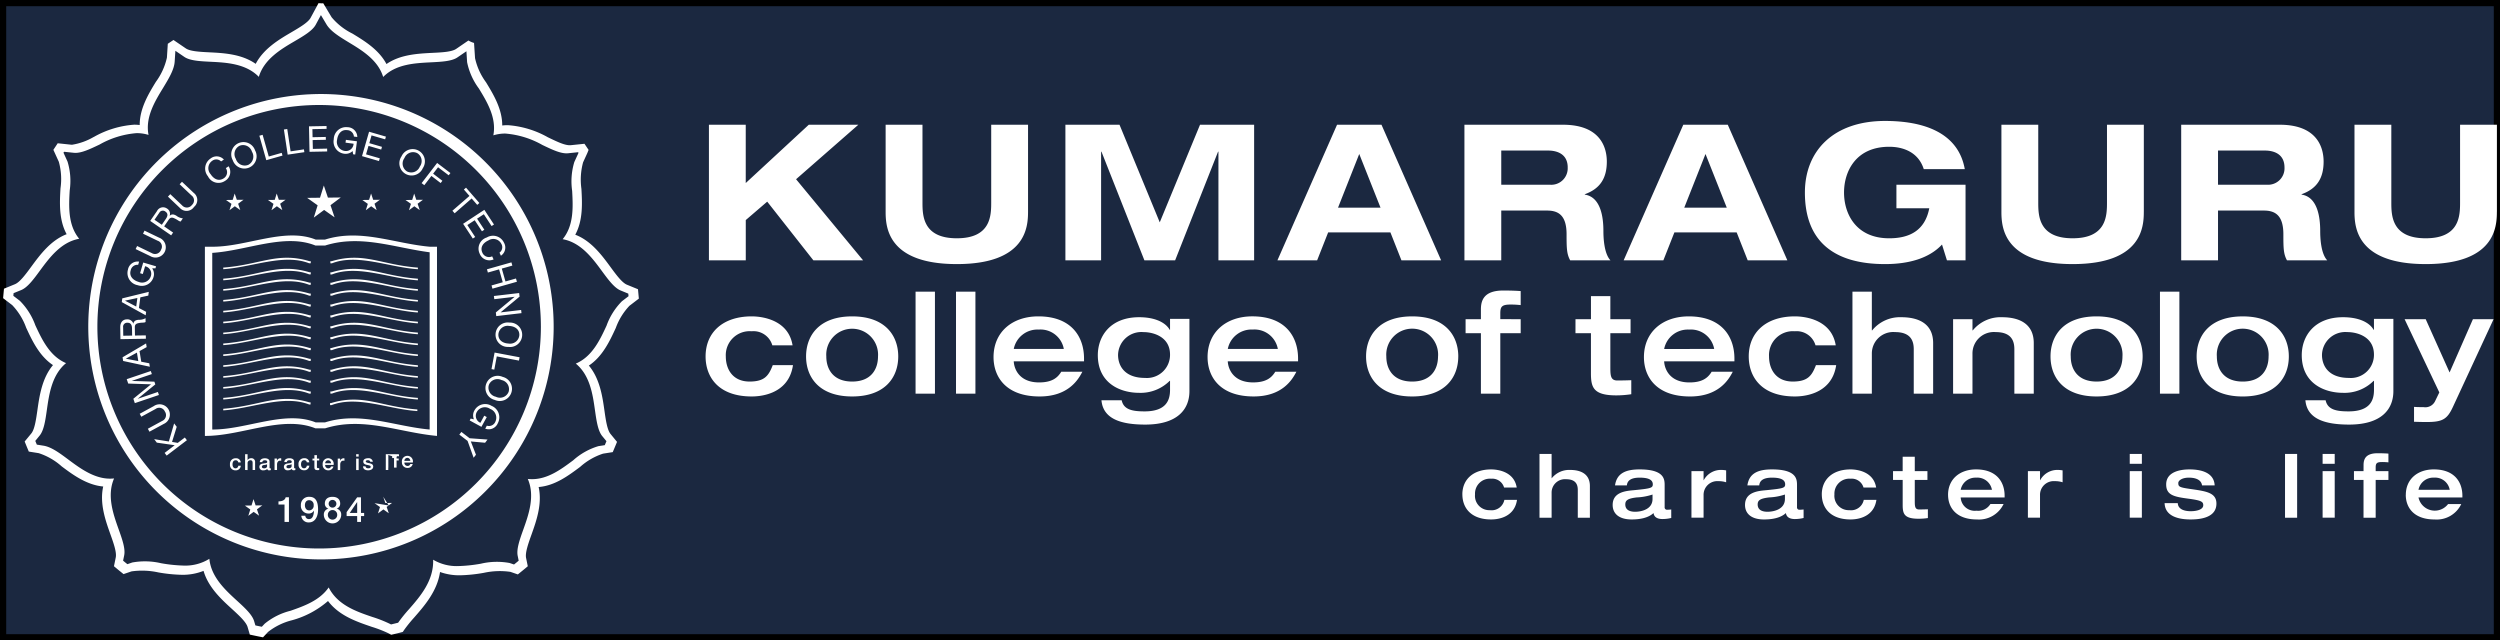 <svg id="b0d65e51-86c4-4d25-8920-e74cfc73aa58" data-name="Layer 1" xmlns="http://www.w3.org/2000/svg" xmlns:xlink="http://www.w3.org/1999/xlink" viewBox="0 0 402.88 103.2">
  <rect x="0" y="0" width="402.88" height="103.2" fill="#808080" stroke="none"/>
  <defs>
    <style>
      .a93d6cb8-9571-4c85-bd73-8ca094e9da30 {
        fill: none;
      }

      .ee1ba64f-5f51-4cbd-8657-ff86a842318c {
        fill: #1b2840;
        stroke: #000;
        stroke-miterlimit: 10;
      }

      .bd0a0dfe-4319-45dd-9727-bdaade0cfdd1 {
        clip-path: url(#e0838217-ad61-466e-bb2b-491a76fcc1f4);
      }

      .a9376d71-0c04-41eb-8fa0-301ec6a97ff3 {
        fill: #fff;
      }
    </style>
    <clipPath id="e0838217-ad61-466e-bb2b-491a76fcc1f4" transform="translate(0.504 0.5)">
      <rect class="a93d6cb8-9571-4c85-bd73-8ca094e9da30" width="401.876" height="102.2"/>
    </clipPath>
  </defs>
  <rect class="ee1ba64f-5f51-4cbd-8657-ff86a842318c" x="0.5" y="0.5" width="401.88" height="102.2"/>
  <g class="bd0a0dfe-4319-45dd-9727-bdaade0cfdd1">
    <path class="a9376d71-0c04-41eb-8fa0-301ec6a97ff3" d="M401.878,33.614V19.602h-5.937V32.145c0,2.142-.094,5.754-5.541,5.754s-5.538-3.612-5.538-5.754V19.602h-5.936V33.614c0,2.449.305,8.444,11.474,8.444s11.474-5.994,11.474-8.444M377.086,50.62c-4.616,0-6.657,3.035-6.657,6.114,0,4.463,3.51,6.072,6.683,6.072a6.614,6.614,0,0,0,4.892-1.926h.065v1.449c0,1.56-.519,3.466-4.093,3.466-1.905,0-3.378-.249-3.7-1.79h-3.261c.272,3.1,3.33,3.918,7.042,3.918,5.3,0,7.136-2.537,7.136-5.392V50.89h-3.129v1.769h-.044c-.724-1.272-2.514-2.039-4.938-2.039m4.982,6.026a3.726,3.726,0,0,1-3.683,3.768q-.174.002-.347-.012c-3.282,0-4.346-1.945-4.346-3.71a3.765,3.765,0,0,1,3.841-3.687q.118.002.235.012c1.606,0,4.3.747,4.3,3.629M370.399,30.863V30.8c2.479-.887,3.551-2.6,3.551-5.262,0-2.236-1.01-5.936-7.067-5.936H351V41.451h5.934V33.432h7.375c1.838,0,3.156.763,3.156,3.825,0,2.292.027,3.181.579,4.194h6.488c-1.042-1.1-1.132-3.675-1.132-4.744,0-2.144-.4-5.451-3-5.844m-2.753-4.376a2.65,2.65,0,0,1-2.845,2.782h-7.868V23.762h7.559c1.441,0,3.154.552,3.154,2.725M347.578,62.94h3.129V46.498h-3.129Zm-2.6-29.326V19.602h-5.937V32.145c0,2.142-.09,5.754-5.536,5.754s-5.541-3.612-5.541-5.754V19.602h-5.936V33.614c0,2.449.305,8.444,11.476,8.444s11.472-5.994,11.472-8.444M322.149,50.62a5.791,5.791,0,0,0-4.74,2.127h-.044V50.936h-3.124v12h3.123V56.485a3.451,3.451,0,0,1,3.422-3.48q.159-.001.318.012c2.579,0,3.01,1.475,3.01,2.767v7.155h3.127V54.787c0-3.238-2.516-4.166-5.1-4.166m-8.893-9.169h3V29.271h-11.14v3.794h5.294c-.7,3.612-3.213,4.836-6.455,4.836-5.388,0-7.281-3.98-7.281-7.373s1.893-7.375,7.281-7.375c2.142,0,4.681.793,5.568,3.606h6.611c-1.069-5.994-6.793-7.768-12.853-7.768-8.26,0-12.913,4.773-12.913,11.537,0,8.111,4.959,11.531,12.913,11.531,3.794,0,7.1-.914,9.182-3.15Zm-24.507,9.032c-4.643,0-7.431,2.581-7.431,6.457,0,3.307,2.062,6.45,7.431,6.45.837,0,5.932-.067,6.66-5.049h-3.26c-.655,1.7-1.314,2.646-3.738,2.646-2.692,0-3.823-1.966-3.823-4.047a3.851,3.851,0,0,1,4.161-4.058,3.162,3.162,0,0,1,3.328,2.267h3.261c-.657-4.053-4.777-4.666-6.588-4.666m-7.601-9.033h6.39l-9.6-21.849h-7.17l-9.609,21.849h6.4l1.776-4.5h10.034Zm-3.369-8.48h-6.856l3.425-8.656ZM254.89,30.863V30.8c2.479-.887,3.549-2.6,3.549-5.262,0-2.236-1.008-5.936-7.069-5.936H235.491V41.451h5.936V33.432H248.8c1.836,0,3.152.763,3.152,3.825,0,2.292.031,3.181.581,4.194h6.488c-1.039-1.1-1.134-3.675-1.134-4.744,0-2.144-.4-5.451-3-5.844m-2.755-4.376a2.65,2.65,0,0,1-2.843,2.784h-7.862V23.762h7.557c1.437,0,3.152.552,3.152,2.725M235.161,79.178c0,2.064,1.286,4.033,4.643,4.033.523,0,3.706-.042,4.16-3.156h-2.037a2.093,2.093,0,0,1-2.336,1.661,2.306,2.306,0,0,1-2.391-2.537,2.4,2.4,0,0,1,2.6-2.533,1.979,1.979,0,0,1,2.081,1.418h2.037c-.412-2.533-2.987-2.918-4.118-2.918-2.9,0-4.643,1.615-4.643,4.033m-.655-22.238c0-3.311-2.062-6.457-7.429-6.457s-7.432,3.146-7.432,6.457,2.062,6.45,7.429,6.45,7.429-3.144,7.429-6.45m-3.263,0c0,2.081-1.132,4.047-4.166,4.047s-4.166-1.966-4.166-4.047a4.179,4.179,0,1,1,8.337,0m-5.9-15.49h6.394l-9.609-21.849h-7.162l-9.608,21.849h6.4l1.776-4.5h10.031Zm-3.368-8.48h-6.854l3.422-8.656Zm-26.124,8.48h5.752V19.602h-8.719l-6.489,15.729-6.485-15.729h-8.72V41.451h5.753V23.944h.061l6.915,17.507h4.955l6.917-17.507h.061Zm-29.018,9.033c-4.256,0-7.224,2.56-7.224,6.565,0,3.2,2.016,6.342,7.429,6.342,4.574,0,6.2-2.646,6.885-3.984h-3.4c-.611,1-1.518,1.721-3.577,1.721-3.1,0-4.01-2.06-4.081-3.4h11.328v-.452c0-3.514-2.037-6.793-7.36-6.793m4.1,5.252h-8.065a3.887,3.887,0,0,1,4.012-3.123,3.817,3.817,0,0,1,4.053,3.123m-5.764-22.123V19.602h-5.936V32.145c0,2.142-.092,5.754-5.538,5.754s-5.538-3.612-5.538-5.754V19.602h-5.938V33.614c0,2.449.305,8.444,11.476,8.444s11.474-5.994,11.474-8.444m-26.583,7.837-10.8-13.068,10.035-8.78h-7.988l-10.157,9.393V19.602h-5.933V41.451h5.938V34.963l3.455-2.968,7.438,9.456Zm-25.381,15.49c0,3.307,2.058,6.45,7.429,6.45.837,0,5.934-.067,6.655-5.049h-3.259c-.657,1.7-1.313,2.646-3.738,2.646-2.7,0-3.828-1.966-3.828-4.047a3.854,3.854,0,0,1,4.169-4.058,3.155,3.155,0,0,1,3.326,2.267h3.263c-.655-4.053-4.779-4.666-6.588-4.666-4.645,0-7.429,2.581-7.429,6.457m-12.225-8.195,1.47-1.125-.14-1.51-1.778-.728c-.791-.322-1.74-1.613-2.656-2.859-1.4-1.905-3.1-4.212-5.674-5.2,1.27-2.336,1.119-5.1.993-7.387a10.663,10.663,0,0,1,.27-4.281l.686-1.5.2-.5-.665-.987-2.186.228c-.9.09-2.179-.542-3.556-1.2l-.153-.073a15.33,15.33,0,0,0-6.463-1.953,7.907,7.907,0,0,0-.893.052c.008-2.652-1.423-5.007-2.607-6.952a10.287,10.287,0,0,1-1.776-3.9L75.889,6.42a4,4,0,0,1-.908-.393L73.007,7.38c-.72.489-2.311.567-3.867.64-2.33.121-5.149.264-7.364,1.8-1.221-2.313-3.543-3.725-5.484-4.907a10.271,10.271,0,0,1-3.349-2.625L51.588.027c-.069,0-.134.008-.207.008a4.725,4.725,0,0,1-.552-.031L49.553,2.367c-.4.753-1.784,1.56-3.119,2.345-1.916,1.125-4.445,2.606-5.731,5.078-2.28-1.6-5.2-1.742-7.419-1.855-1.541-.075-3.137-.155-3.844-.636L27.453,5.942l-.916.611-.142,2.234a10.375,10.375,0,0,1-1.778,3.9c-1.186,1.947-2.617,4.3-2.608,6.961a7.437,7.437,0,0,0-.891-.054,15.334,15.334,0,0,0-6.473,1.96l-.113.054a9.986,9.986,0,0,1-3.413,1.215,1.138,1.138,0,0,1-.157-.006l-2.165-.23-.7,1.058.878,1.926a10.4,10.4,0,0,1,.27,4.277c-.13,2.284-.284,5.047.991,7.394-2.566.985-4.263,3.286-5.67,5.193C3.65,43.684,2.702,44.976,1.903,45.3l-1.767.724-.14,1.525L1.46,48.666A10.318,10.318,0,0,1,3.711,52.31c.958,2.062,2.115,4.558,4.323,6.026-1.782,2.127-2.192,5.03-2.508,7.249-.22,1.527-.445,3.11-.985,3.767l-1.071,1.3.211.519c.086.209.169.416.255.621l.2.481,1.6.255a10.333,10.333,0,0,1,3.7,2.129c1.711,1.282,4.01,3.006,6.693,3.244-.611,2.727.379,5.5,1.132,7.622.521,1.46,1.063,2.972.889,3.813l-.289,1.414.427.356c.236.2.477.4.717.586l.4.326,1.28-.437a12.226,12.226,0,0,1,4.311.161,24.747,24.747,0,0,0,3.832.389,9.076,9.076,0,0,0,3.47-.634c.761,2.656,2.907,4.616,4.535,6.1,1.142,1.046,2.324,2.125,2.564,2.951l.356,1.217.542.119c.356.075.715.153,1.073.222l.512.1.816-.872a10.294,10.294,0,0,1,3.855-1.88,14.8,14.8,0,0,0,5.806-3.1c1.772,2.355,4.589,3.319,6.919,4.114l.111.04a19.6,19.6,0,0,1,2.754,1.071l.4.213.341-.079c.4-.09.793-.184,1.184-.289l.339-.088.257-.374a22.859,22.859,0,0,1,1.537-1.9l.121-.138c1.571-1.8,3.648-4.175,4.087-7.245a9.208,9.208,0,0,0,3.2.531,24.978,24.978,0,0,0,3.876-.4,12,12,0,0,1,4.265-.155l1.2.414.4-.324c.259-.209.519-.418.776-.634l.427-.36-.276-1.339c-.169-.845.368-2.353.891-3.811.749-2.106,1.742-4.884,1.134-7.615,2.627-.218,4.769-1.815,6.687-3.246a10.309,10.309,0,0,1,3.7-2.135l1.554-.245.2-.473c.094-.222.184-.439.276-.659l.213-.519-1.044-1.274c-.54-.661-.766-2.238-.989-3.807-.312-2.194-.724-5.091-2.506-7.214,2.217-1.472,3.374-3.972,4.344-6.07a10.287,10.287,0,0,1,2.23-3.6m-.192-1.5-1.05.8a10.736,10.736,0,0,0-2.482,3.94c-1.056,2.282-2.317,4.995-4.955,6.112,2.294,1.876,2.736,5.007,3.085,7.482.247,1.719.475,3.338,1.173,4.194l.682.828c-.09.213-.178.429-.268.638l-1.029.161a10.641,10.641,0,0,0-4.062,2.28c-1.908,1.422-4.072,3.041-6.643,3.041a5.545,5.545,0,0,1-.674-.038c1.2,2.757.128,5.775-.717,8.14-.584,1.631-1.132,3.175-.91,4.252l.159.784c-.245.207-.5.41-.749.613l-.711-.243a11.305,11.305,0,0,0-4.645.115,24.061,24.061,0,0,1-3.681.383,7.418,7.418,0,0,1-4-1.029c.121,3.386-2.121,5.957-3.88,7.969a24.111,24.111,0,0,0-1.7,2.1l-.061.086c-.376.094-.761.188-1.144.278l-.088-.048a20.55,20.55,0,0,0-2.947-1.167c-2.543-.866-5.568-1.9-7.013-4.748-1.47,2.127-4.005,3.008-6.16,3.763a10.575,10.575,0,0,0-4.156,2.085l-.456.487c-.349-.067-.694-.138-1.04-.218l-.2-.673c-.305-1.058-1.512-2.163-2.79-3.33-1.828-1.673-4.145-3.79-4.426-6.727a7.347,7.347,0,0,1-4.1,1.092,24.3,24.3,0,0,1-3.677-.381,11.374,11.374,0,0,0-4.65-.119l-.784.272c-.232-.186-.464-.374-.692-.569l.176-.851c.222-1.083-.328-2.625-.914-4.258-.841-2.374-1.914-5.384-.713-8.14-2.8.312-5.246-1.454-7.318-3-1.431-1.067-2.778-2.075-4.056-2.276L5.43,71.152c-.084-.2-.165-.4-.247-.6l.7-.858c.7-.853.929-2.472,1.173-4.194.351-2.472.8-5.6,3.087-7.482-2.635-1.111-3.894-3.828-4.957-6.107a10.7,10.7,0,0,0-2.5-3.943l-1.039-.793c.013-.144.025-.289.04-.433l1.23-.5c1.019-.416,1.993-1.732,3.018-3.133,1.531-2.073,3.395-4.606,6.325-5.129-1.836-2.223-1.675-5.229-1.531-7.783a10.7,10.7,0,0,0-.349-4.654l-.653-1.435c.031-.05.063-.1.1-.149l1.575.165c1.125.117,2.566-.584,4.129-1.326a14.378,14.378,0,0,1,5.986-1.843,6.419,6.419,0,0,1,1.916.287c-.548-2.813,1-5.371,2.326-7.54.927-1.531,1.805-2.972,1.887-4.271l.113-1.746h0l1.445.987c.912.617,2.539.7,4.267.784,2.491.125,5.656.284,7.735,2.432.855-2.865,3.593-4.472,5.75-5.735,1.491-.876,2.9-1.7,3.422-2.673l.835-1.55.9,1.508c.669,1.117,2.11,1.989,3.633,2.916,2.146,1.3,4.673,2.836,5.5,5.553,2.033-2.081,5.1-2.232,7.695-2.363,1.728-.088,3.357-.169,4.267-.791L74.66,7.76l.111,1.759a10.641,10.641,0,0,0,1.903,4.252c1.32,2.171,2.87,4.721,2.324,7.54a6.465,6.465,0,0,1,1.918-.289,14.455,14.455,0,0,1,5.986,1.841c1.562.745,2.985,1.443,4.131,1.337l1.623-.172c.023.036.05.069.071.1l-.678,1.481a10.744,10.744,0,0,0-.349,4.656c.138,2.55.3,5.557-1.531,7.781,2.932.527,4.8,3.056,6.325,5.135,1.025,1.393,2,2.713,3.014,3.129l1.238.508c.015.14.027.28.04.418M77.734,78.671a37.499,37.499,0,1,0-26.512,10.98,37.369,37.369,0,0,0,26.512-10.98m8.927-26.513a35.735,35.735,0,1,1,0-.003M75.371,70.641l2.3.209.393-.517-2.886-.209L73.85,69.105l-.333.433,1.33,1.017.975,2.713.376-.489Zm2.322-2.06a1.589,1.589,0,0,0,2.037-.9,1.989,1.989,0,0,0-1.021-2.778,1.967,1.967,0,0,0-2.705.65q-.022.037-.043.074a1.608,1.608,0,0,0-.094,1.447l-.517-.119-.165.3,1.893,1.031.862-1.577-.406-.22-.623,1.15a1.236,1.236,0,0,1-.546-1.795,1.474,1.474,0,0,1,2.022-.508q.044.026.086.056a1.507,1.507,0,0,1,.853,2.066,1.11,1.11,0,0,1-1.374.638Zm1.533-4.631a1.966,1.966,0,0,0,2.601-.983q.038-.084.068-.172a1.966,1.966,0,0,0-1.207-2.505q-.089-.031-.18-.053a1.968,1.968,0,0,0-2.603.984q-.038.084-.068.171a1.968,1.968,0,0,0,1.212,2.506q.087.03.177.052m.176-.515a1.494,1.494,0,0,1-1.162-1.765q.014-.066.033-.13a1.492,1.492,0,0,1,1.934-.843q.062.024.122.054a1.492,1.492,0,0,1,1.166,1.759q-.014.068-.034.134a1.491,1.491,0,0,1-1.931.848q-.065-.025-.127-.057m.149-6.5,3.577.676.1-.535-4.028-.761-.5,2.667.452.086Zm4.093-3.4a1.966,1.966,0,0,0-1.876-2.052q-.093-.004-.186 0a1.968,1.968,0,0,0-2.212,1.689q-.012.091-.016.183a1.968,1.968,0,0,0,1.88,2.053q.092.004.184-.001a1.964,1.964,0,0,0,2.209-1.684q.013-.094.016-.188m-.456-.019a1.49,1.49,0,0,1-1.607,1.363Q81.512,54.873,81.444,54.861c-.828-.033-1.671-.485-1.631-1.483a1.492,1.492,0,0,1,1.607-1.367q.07.006.139.018c.826.033,1.669.487,1.629,1.487m-3.719-3.073,4.068-.479-.059-.512-3.3.389v-.01l3.05-2.533-.069-.575-4.07.477.063.515,3.263-.385v.013l-3.014,2.508Zm-.615-4.422,3.945-1.117-.153-.525-1.694.481-.59-2.077,1.7-.481-.149-.523-3.941,1.119.146.523,1.807-.512.59,2.077-1.807.512Zm1.862-7.4a1.946,1.946,0,0,0-2.775-.85,1.881,1.881,0,0,0-1.14,2.617,1.67,1.67,0,0,0,2.161.952q.039-.015.077-.032l-.232-.5a1.159,1.159,0,0,1-1.551-.531L77.236,40.233c-.412-.891.121-1.6.97-1.989a1.447,1.447,0,0,1,2.089.563,1.082,1.082,0,0,1-.305,1.41l.228.494a1.569,1.569,0,0,0,.5-2.092m-2-2.688.385-.251-1.554-2.366-3.422,2.253,1.562,2.378.385-.253L74.809,35.77l1.186-.78,1.167,1.782.387-.253-1.171-1.78,1.088-.715Zm-2.315-3.416.345-.3-2.15-2.472-.347.3.9,1.033-2.75,2.386.362.412,2.742-2.389Zm-4.6-4.765.28-.364-2.142-1.628-2.5,3.254.433.33,1.144-1.489,1.491,1.146.28-.366-1.493-1.146.793-1.033ZM67.63,26.608a1.971,1.971,0,0,0-.523-2.738q-.074-.051-.153-.094a1.968,1.968,0,0,0-2.676.765q-.044.08-.081.164a1.963,1.963,0,0,0,.512,2.728q.078.054.162.1a1.968,1.968,0,0,0,2.677-.76q.045-.08.082-.164m-.477-.266a1.49,1.49,0,0,1-1.93.846q-.065-.026-.128-.057a1.49,1.49,0,0,1-.498-2.047q.036-.06.078-.116a1.49,1.49,0,0,1,1.93-.846q.065.026.128.057a1.49,1.49,0,0,1,.498,2.047q-.036.06-.078.116m-5.591-4.388.128-.439-2.717-.789-1.14,3.934,2.736.791.128-.439-2.211-.64.4-1.362,2.043.592.126-.439-2.041-.594.36-1.251Zm-5.028-.448.54.071a1.592,1.592,0,0,0-1.569-1.579,1.987,1.987,0,0,0-2.223,1.956,1.965,1.965,0,0,0,1.56,2.3q.049.009.099.016a1.6,1.6,0,0,0,1.38-.433l.079.525.341.044.278-2.138-1.78-.234-.061.454,1.3.172a1.233,1.233,0,0,1-1.477,1.155,1.473,1.473,0,0,1-1.2-1.703q.008-.049.02-.097c.115-.872.634-1.671,1.619-1.544a1.112,1.112,0,0,1,1.09,1.052m-2.119,9.8-2.071.023h0l-.661-1.96V29.4l-.613,1.964h0l-2.071.023,1.688,1.2-.617,1.972v.006l1.663-1.234,1.684,1.192.006.008-.663-1.964h0Zm-2.7.83Zm0,0h0Zm.017-.01h0Zm.019.021-.031-.01h0Zm-2.372-8.2,2.847-.056-.008-.46-2.3.048-.037-1.426,2.129-.044-.008-.458-2.131.044-.025-1.3,2.286-.046-.01-.458-2.828.054Zm-3.52.458,2.69-.4-.071-.454-2.146.322-.54-3.6-.54.079Zm-3.445.891,2.61-.74-.123-.441-2.087.592-.993-3.5-.525.149Zm-1.809-1.585a1.974,1.974,0,1,0-3.67,1.445q.037.083.082.162a1.969,1.969,0,0,0,2.503,1.219q.086-.03.17-.067a1.968,1.968,0,0,0,.992-2.6q-.038-.085-.084-.167m-1.1,2.349a1.493,1.493,0,0,1-1.941-.831q-.025-.062-.044-.127a1.492,1.492,0,0,1,.478-2.055q.059-.037.122-.068a1.493,1.493,0,0,1,1.942.829q.025.063.045.129a1.494,1.494,0,0,1-.482,2.057q-.057.036-.118.066m-3.156.224-.454.3a1.165,1.165,0,0,1-.302,1.62l-.031.02c-.82.542-1.6.119-2.11-.659a1.445,1.445,0,0,1,.238-2.15,1.08,1.08,0,0,1,1.441.092l.454-.3a1.566,1.566,0,0,0-2.142-.176,1.943,1.943,0,0,0-.425,2.87,1.884,1.884,0,0,0,2.759.734,1.668,1.668,0,0,0,.613-2.278q-.02-.035-.042-.069m-.42,5.432.878.623-.322,1.027h0l.866-.644.876.621h0l-.345-1.023h0l.866-.642-1.077.01-.347-1.019v.006l-.318,1.023h0Zm1.416.4Zm-.008,0Zm.01,0Zm5.35-.4.881.623-.322,1.027h0l.866-.644.876.621h0l-.345-1.023h0l.866-.642-1.079.01-.343-1.019v.006l-.318,1.023-1.077.01Zm1.416.4Zm-.008,0Zm13.794-.4.881.623-.32,1.027h0l.864-.644.874.621h.006l-.345-1.023h0l.864-.642-1.077.01-.343-1.019v.006l-.32,1.023h0Zm1.418.4Zm-.01,0Zm6.944-1.441v.006l-.32,1.023h0l-1.077.013.878.623L65.4,33.381h0l.866-.644.874.621h0l-.345-1.023h0l.864-.642-1.077.01Zm.015,1.439Zm-.006,0ZM33.701,39.262H32.515V69.75c5.942.023,12.47-3.37,17.806-1.226h1.583c6.124-1.926,11.847.659,18.015,1.226V39.259H68.741c-5.779-.529-11.14-2.949-16.879-1.146H50.381c-5-2.008-11.113,1.171-16.676,1.148Zm0,.989c5.612-.362,11.635-3.19,16.62-1.188h1.583c5.731-1.8,11.11.347,16.833,1.094V68.719c-5.779-.529-11.14-2.949-16.879-1.146H50.377c-5-2.008-11.113,1.169-16.676,1.146V40.248ZM49.363,41.59c-5.147-1.546-7.95.584-13.89,1.033v.259c4.677-.3,9.69-2.56,13.842-.954h.259v-.339Zm-13.89,2.826v.255c4.677-.3,9.69-2.558,13.842-.952h.259v-.343h-.211c-5.147-1.541-7.95.588-13.89,1.035m0,1.677v.257c4.677-.295,9.69-2.556,13.842-.952h.259v-.341h-.211c-5.147-1.544-7.95.586-13.89,1.035m0,1.753v.259c4.677-.3,9.69-2.558,13.842-.954h.259v-.341h-.211c-5.147-1.546-7.95.584-13.89,1.033m0,1.753v.259c4.677-.3,9.69-2.558,13.842-.954h.259v-.339h-.211c-5.147-1.544-7.95.586-13.89,1.033m0,1.753v.259c4.677-.295,9.69-2.558,13.842-.952h.259v-.341h-.211c-5.147-1.544-7.95.586-13.89,1.033m0,1.753v.261c4.677-.3,9.69-2.56,13.842-.952h.259v-.332h-.211c-5.147-1.544-7.95.586-13.89,1.033m0,1.755v.259c4.677-.3,9.69-2.56,13.842-.952h.259v-.343h-.211c-5.147-1.544-7.95.586-13.89,1.035m0,1.753v.26c4.677-.3,9.69-2.558,13.842-.952h.259v-.348h-.211c-5.147-1.541-7.95.588-13.89,1.035m0,1.755v.257c4.677-.3,9.69-2.558,13.842-.952h.259v-.343h-.211c-5.147-1.541-7.95.588-13.89,1.037m0,1.753v.258c4.677-.3,9.69-2.556,13.842-.952h.259v-.338h-.211c-5.147-1.541-7.95.588-13.89,1.035m0,1.753v.259c4.677-.3,9.69-2.558,13.842-.954h.259v-.341h-.211c-5.147-1.541-7.95.588-13.89,1.035m0,1.753v.259c4.677-.3,9.69-2.558,13.842-.952h.259v-.341h-.211c-5.147-1.544-7.95.586-13.89,1.033m0,1.755v.259c4.677-.3,9.69-2.56,13.842-.954h.228v-.339h-.18c-5.147-1.546-7.95.584-13.89,1.033m17.389-.922h-.18v.341h.23c4.15-1.606,9.165.655,13.842.952v-.259c-5.94-.448-8.745-2.579-13.892-1.033m13.976-.573v-.259c-5.942-.448-8.745-2.577-13.892-1.033h-.211v.341h.259c4.15-1.606,9.167.655,13.844.952m0-1.753v-.257c-5.942-.448-8.745-2.577-13.892-1.035h-.211v.335h.259c4.15-1.6,9.167.657,13.844.954m0-1.755v-.257c-5.942-.448-8.745-2.577-13.892-1.035h-.211v.341h.259c4.15-1.6,9.167.655,13.844.952m0-1.753v-.257c-5.942-.45-8.745-2.579-13.892-1.037h-.211v.347h.259c4.15-1.606,9.167.655,13.844.952m0-1.753v-.259c-5.942-.45-8.745-2.577-13.892-1.035h-.211v.343h.259c4.15-1.606,9.167.655,13.844.952m0-1.753v-.261c-5.942-.448-8.745-2.577-13.892-1.033h-.211v.343h.259c4.15-1.608,9.167.655,13.844.952m0-1.753v-.265c-5.942-.448-8.745-2.577-13.892-1.033h-.211v.343h.259c4.15-1.608,9.167.655,13.844.952m0-1.755v-.259c-5.942-.448-8.745-2.577-13.892-1.033h-.211v.341h.259c4.15-1.606,9.167.655,13.844.952m0-1.753v-.259c-5.942-.448-8.745-2.577-13.892-1.033h-.211v.339h.259c4.15-1.6,9.167.657,13.844.954m0-1.755v-.257c-5.942-.45-8.745-2.579-13.892-1.035h-.211v.341h.259c4.15-1.6,9.167.657,13.844.952m0-1.753v-.257c-5.942-.45-8.745-2.579-13.892-1.035h-.211v.341h.259c4.15-1.6,9.167.657,13.844.952m0-1.675v-.259c-5.942-.448-8.745-2.577-13.892-1.035h-.211v.343h.259c4.15-1.606,9.167.655,13.844.952m0-1.792v-.259c-5.942-.45-8.745-2.579-13.892-1.033h-.211v.339h.259c4.15-1.606,9.167.655,13.844.954M30.765,32.844a1.44,1.44,0,0,0-.042-2.255l-1.9-1.795-.377.4,1.9,1.792a.986.986,0,0,1,.082,1.544,1.018,1.018,0,0,1-1.592.059l-1.9-1.8-.374.4,1.9,1.8a1.453,1.453,0,0,0,2.3-.14m-3.921,1.422a.979.979,0,0,0-.452-1.175,1.089,1.089,0,0,0-1.592.416l-1.094,1.59,3.376,2.324.312-.448-1.443-1,.755-1.1c.3-.433.634-.322,1-.14.376.163.692.483.916.45l.347-.5a2.085,2.085,0,0,1-1.069-.441c-.353-.195-.7-.314-1.046.027Zm-.627.515-.642.935-1.18-.807.77-1.117a.646.646,0,0,1,.989-.2c.494.339.353.772.063,1.192m-1.073,3.014-2.357-1.136-.238.492,2.357,1.136a.986.986,0,0,1,.546,1.447,1.024,1.024,0,0,1-1.5.54L21.59,39.144l-.236.494,2.359,1.134a1.654,1.654,0,1,0,1.428-2.969m-3.229,3.859a1.591,1.591,0,0,0-1.8,1.3,1.988,1.988,0,0,0,1.583,2.5,1.964,1.964,0,0,0,2.505-1.2q.015-.043.028-.086a1.6,1.6,0,0,0-.211-1.431h.529l.1-.326-2.069-.613-.506,1.721.439.132.37-1.253a1.23,1.23,0,0,1,.91,1.636,1.473,1.473,0,0,1-1.868.921q-.048-.016-.096-.036c-.843-.249-1.552-.889-1.272-1.841a1.111,1.111,0,0,1,1.209-.91Zm1.56,4.871-4.273,1.05-.079.6,3.853,2.125.073-.556-1.163-.617.228-1.717,1.282-.282Zm-1.841.989L21.449,48.9l-1.8-.941v-.01ZM18.872,52.23l.033,1.928,4.1-.069-.01-.544-1.749.027-.023-1.33c-.008-.527.33-.632.73-.694.4-.086.843-.008,1.006-.165l-.008-.611a2.071,2.071,0,0,1-1.127.261c-.4.044-.749.151-.832.627h-.01a.988.988,0,0,0-1.052-.694c-.653.01-1.067.5-1.054,1.263m.462.021a.644.644,0,0,1,.688-.738c.6-.01.736.422.745.933l.017,1.136-1.429.023Zm3.7,2.594-3.792,2.234.094.594,4.3.927-.088-.556-1.295-.253-.276-1.711,1.148-.64Zm-1.257,2.847-2-.383v-.01l1.78-.977Zm2.016,1.6-3.88,1.311.24.709,3.677.121L20.985,63.76l.238.707,3.882-1.314-.165-.487L21.713,63.76l-.006-.013,2.819-2.3-.148-.441-3.639-.119v-.01l3.229-1.092Zm.512,5.637-2.3,1.253.259.477,2.3-1.251a.986.986,0,0,1,1.493.4,1.021,1.021,0,0,1-.439,1.533l-2.3,1.253.259.477,2.3-1.251a1.653,1.653,0,1,0-1.575-2.893m2.4,5.72-2.365-.375.427.563,2.882.414-1.625,1.238.33.435,3.261-2.481-.331-.435-1.144.866-.92-.157.753-2.432-.416-.548Zm9.849,3.7a.867.867,0,0,0,.9.95.792.792,0,0,0,.845-.736L38.3,74.553h-.406a.439.439,0,0,1-.439.42c-.351,0-.487-.322-.487-.627,0-.563.295-.673.506-.673a.392.392,0,0,1,.42.347H38.3a.745.745,0,0,0-.812-.671L37.47,73.351a.891.891,0,0,0-.91,1m2.836.9V74.157a.452.452,0,0,1,.416-.486L39.844,73.67c.238,0,.354.125.362.414v1.161h.4V73.971a.583.583,0,0,0-.65-.627.645.645,0,0,0-.552.295h-.01v-.947h-.4v2.55Zm-.443,5.725.878.625-.322,1.027h0l.866-.642.876.619h0l-.345-1.023h0l.864-.642-1.077.013-.347-1.023v.006l-.318,1.023h0Zm1.416.4Zm-.008,0Zm1.569-6.078a.959.959,0,0,0,.638-.224.275.275,0,0,0,.314.224,1.161,1.161,0,0,0,.257-.044V74.97a.651.651,0,0,1-.1.006c-.073,0-.1-.038-.1-.138v-.947c0-.389-.376-.535-.736-.538-.41,0-.812.142-.841.617h.406c.019-.2.18-.295.41-.295.163,0,.381.038.381.249,0,.241-.261.207-.554.261-.341.04-.709.113-.709.575a.56.56,0,0,0,.577.542q.028-.001.055-.004m-.226-.554c0-.215.157-.278.333-.31a1.334,1.334,0,0,0,.5-.111v.3c0,.259-.276.349-.456.349-.142,0-.374-.05-.374-.232m2.418-1.341H43.74v1.847h.401v-.881c0-.406.222-.63.5-.63.059,0,.117.013.176.017v-.391a.833.833,0,0,0-.155-.013.6.6,0,0,0-.538.408h-.006Zm.249,6.9v.51h.975v2.8h.711v-3.97h-.529c-.094.479-.613.663-1.157.659m1.512-5.009a.954.954,0,0,0,.64-.224c.031.165.151.224.314.224a1.1,1.1,0,0,0,.255-.044v-.284a.611.611,0,0,1-.1.006c-.075,0-.1-.038-.1-.138v-.947c0-.389-.379-.535-.74-.535-.4,0-.809.14-.837.615h.408c.017-.2.178-.295.406-.295.165,0,.381.038.381.249,0,.241-.261.207-.552.261-.341.04-.709.113-.709.575a.559.559,0,0,0,.575.542q.028-.001.055-.004m.151-.322c-.142,0-.374-.05-.374-.232,0-.215.157-.278.333-.31a1.364,1.364,0,0,0,.5-.111v.3c0,.259-.28.349-.458.349m1.573-.627a.865.865,0,0,0,.893.95.794.794,0,0,0,.847-.738L49.345,74.544h-.408a.437.437,0,0,1-.439.42c-.353,0-.489-.322-.489-.627,0-.563.3-.673.508-.673a.391.391,0,0,1,.42.347h.408a.748.748,0,0,0-.818-.67l-.014.002a.891.891,0,0,0-.908,1M50.09,81.78l.01.013c-.04.523-.119,1.362-.82,1.362a.555.555,0,0,1-.579-.53L48.701,82.611h-.648a1.151,1.151,0,0,0,1.2,1.081c1.123,0,1.5-1.1,1.5-2.054,0-1.155-.28-2.073-1.4-2.073a1.279,1.279,0,0,0-1.368,1.353,1.225,1.225,0,0,0,1.253,1.341.956.956,0,0,0,.858-.479m-.052-.868a.745.745,0,0,1-.647.832q-.036.005-.073.005c-.471,0-.692-.4-.692-.837s.222-.807.692-.807a.729.729,0,0,1,.72.807m.525-6.225v-.985h.368v-.3h-.368V72.85h-.408v.554h-.307v.3h.307v1.088c.008.305.088.471.51.471a2.314,2.314,0,0,0,.266-.023v-.312a.8.8,0,0,1-.171.013c-.182,0-.2-.084-.2-.251m.929-.366a.875.875,0,0,0,.9.97.808.808,0,0,0,.835-.627h-.383a.43.43,0,0,1-.452.305.489.489,0,0,1-.494-.544h1.353a.892.892,0,1,0-1.763-.159q0.0.027.002.055m.408-.163a.482.482,0,0,1,.475-.489l.008-0a.484.484,0,0,1,.464.489Zm-.218,8.287a1.4,1.4,0,0,0,2.8,0,.946.946,0,0,0-.726-.97v-.01a.833.833,0,0,0,.561-.816c0-.678-.448-1.083-1.236-1.086s-1.236.408-1.236,1.086a.835.835,0,0,0,.561.816v.01a.946.946,0,0,0-.724.97m2.023-1.765a.623.623,0,1,1-1.246,0,.623.623,0,1,1,1.246,0m-1.376,1.765a.754.754,0,1,1,1.508,0,.755.755,0,1,1-1.508,0m2.5-8.711c.056,0,.117.013.176.017v-.391a.825.825,0,0,0-.153-.013.593.593,0,0,0-.54.408h-.006V73.4h-.383v1.847h.4v-.881c0-.406.22-.63.5-.63m2.066-.655h.406v-.385H56.89Zm.406.32H56.89v1.847h.406Zm-.241,6.243-1.7,2.389v.638h1.7v.939h.613v-.939h.51v-.51h-.51V79.643Zm-.01.772h.01v1.745h-1.2Zm.954-5.764c.006.435.349.642.818.642.381,0,.822-.161.822-.6,0-.364-.3-.471-.594-.54s-.6-.1-.6-.3c0-.159.22-.188.339-.188.176,0,.337.054.374.247h.423a.679.679,0,0,0-.768-.569c-.337,0-.772.125-.772.529,0,.374.293.483.59.546s.594.092.607.307-.259.241-.412.241c-.218,0-.4-.086-.418-.32Zm3.669.594h.4V72.697h-.4Zm0-2.55,1.215.385h.408v-.385H61.668Zm.41.32H61.67v1.845h.408Zm-2.225,7.569.878.625-.32,1.027h0l.868-.642.874.619h0l-.345-1.023h0l.866-.642-1.077.013-.345-1.023v.006l.889,1.413h0Zm1.42.4Zm-.006,0Zm-.006,0Zm1.736-7.971h-.3v.305h.3v1.541h.408V73.703h.345v-.305h-.345v-.192c0-.151.09-.19.2-.19a.592.592,0,0,1,.188.023v-.318a1.075,1.075,0,0,0-.287-.027c-.264,0-.51.082-.51.55Zm1.272.922a.876.876,0,0,0,.9.97.8.8,0,0,0,.832-.627h-.385a.423.423,0,0,1-.448.305.492.492,0,0,1-.5-.544h1.357a.895.895,0,1,0-1.77-.163q0.0.03.002.059m.406-.163a.485.485,0,0,1,.481-.489h.008a.486.486,0,0,1,.462.489ZM129.396,56.941c0,3.307,2.06,6.45,7.429,6.45s7.425-3.144,7.425-6.45-2.058-6.457-7.425-6.457-7.429,3.146-7.429,6.457m3.261,0a4.176,4.176,0,1,1,8.332,0c0,2.081-1.129,4.047-4.164,4.047s-4.168-1.966-4.168-4.047M150.163,46.5h-3.122V62.942h3.125Zm6.524,0h-3.129V62.942h3.129ZM188.05,60.88v1.449c0,1.56-.521,3.466-4.1,3.466-1.9,0-3.374-.249-3.692-1.79h-3.261c.272,3.1,3.33,3.918,7.044,3.918,5.3,0,7.134-2.537,7.134-5.392V50.89H188.05v1.769h-.044c-.724-1.272-2.514-2.039-4.938-2.039-4.62,0-6.657,3.035-6.657,6.114,0,4.463,3.51,6.072,6.683,6.072a6.611,6.611,0,0,0,4.892-1.926Zm0-4.233a3.727,3.727,0,0,1-3.685,3.768q-.172.002-.345-.012c-3.284,0-4.346-1.945-4.346-3.71a3.764,3.764,0,0,1,3.839-3.687q.119.002.237.012c1.606,0,4.3.747,4.3,3.629m6.049.4c0,3.2,2.016,6.342,7.429,6.342,4.574,0,6.2-2.646,6.883-3.984h-3.4c-.613,1-1.518,1.721-3.579,1.721-3.1,0-4.007-2.06-4.079-3.4h11.33v-.452c0-3.514-2.037-6.793-7.36-6.793-4.256,0-7.224,2.56-7.224,6.565m3.259-1.314a3.886,3.886,0,0,1,4.012-3.123,3.823,3.823,0,0,1,4.053,3.123Zm43.915-4.8v-.929c0-1.09.251-1.426,1.677-1.426a14.236,14.236,0,0,1,1.608.092V46.406c-.726-.046-1.452-.088-2.811-.088-3.259,0-3.6,1.744-3.6,3.077v1.541h-2.468v2.263h2.468v9.74h3.125v-9.74h3.286V50.936Zm8.268,21.723h-1.952V82.931h1.952V78.894a2.153,2.153,0,0,1,2.133-2.173q.1-.001.201.008c1.615,0,1.885.918,1.885,1.728v4.474h1.951v-5.1c0-2.023-1.569-2.6-3.183-2.6a3.615,3.615,0,0,0-2.96,1.328h-.027Zm3.846-19.456h2.493v6.388c0,2.263.293,3.629,4.1,3.629a15.939,15.939,0,0,0,2.4-.186V60.771c-.749.025-1.472.046-2.242.046-1.067,0-1.132-.747-1.132-2.127V53.199h3.259V50.936h-3.258V47.221h-3.125v3.715h-2.493Zm5.994,27.665c0,1.47,1.1,2.347,3.056,2.347,2.194,0,3.144-.665,3.526-1.033.054.287.195.966,1.468.966a5.977,5.977,0,0,0,1.389-.172v-1.37a5.047,5.047,0,0,1-.636.042.378.378,0,0,1-.427-.427V77.664c0-.977-.113-2.518-4.035-2.518-2.221,0-3.677.607-3.961,2.575h1.91c.073-.837.766-1.247,2.052-1.247,1.134,0,2.125.213,2.125,1.075,0,.581-.3.68-3.1.95-1.247.115-3.367.3-3.367,2.366m2.035-.071c0-.638.353-.96,1.83-1.132a9.444,9.444,0,0,0,2.558-.466v.719c0,1.657-1.769,2.056-2.815,2.056-.667,0-1.573-.186-1.573-1.178m10.433-17.4c4.574,0,6.2-2.646,6.883-3.984h-3.4c-.611,1-1.516,1.721-3.577,1.721-3.1,0-4.01-2.06-4.079-3.4h11.326v-.452c0-3.514-2.035-6.793-7.358-6.793-4.261,0-7.224,2.56-7.224,6.565,0,3.2,2.012,6.342,7.429,6.342m-4.171-7.655a3.881,3.881,0,0,1,4.012-3.123,3.817,3.817,0,0,1,4.051,3.122Zm6.352,19.69h-1.953v7.5h1.954V79.304a2.209,2.209,0,0,1,2.393-2.263,3.828,3.828,0,0,1,1.244.182v-1.92a4.452,4.452,0,0,0-.778-.073,3.132,3.132,0,0,0-2.834,1.654h-.025Zm6.68,5.438c0,1.47,1.1,2.347,3.056,2.347,2.194,0,3.144-.665,3.528-1.033.054.287.2.966,1.468.966a5.941,5.941,0,0,0,1.387-.172v-1.37a5.01,5.01,0,0,1-.634.042.378.378,0,0,1-.427-.427V77.664c0-.977-.113-2.518-4.033-2.518-2.225,0-3.681.607-3.964,2.575h1.91c.073-.837.763-1.247,2.054-1.247,1.132,0,2.123.213,2.123,1.075,0,.581-.3.68-3.1.95-1.247.115-3.367.3-3.367,2.366m2.037-.071c0-.638.353-.96,1.828-1.132a9.464,9.464,0,0,0,2.565-.467v.719c0,1.657-1.774,2.057-2.82,2.057-.669,0-1.573-.186-1.573-1.178m10.337-1.615c0,2.064,1.284,4.033,4.639,4.033.521,0,3.708-.042,4.16-3.156h-2.037a2.093,2.093,0,0,1-2.336,1.661,2.308,2.308,0,0,1-2.393-2.537,2.406,2.406,0,0,1,2.606-2.533,1.973,1.973,0,0,1,2.079,1.418h2.038c-.412-2.533-2.989-2.918-4.12-2.918-2.9,0-4.639,1.615-4.639,4.033m8.067-22.694a3.448,3.448,0,0,1,3.416-3.48q.16-.001.32.012c2.585,0,3.016,1.475,3.016,2.767v7.155h3.125V54.787c0-3.238-2.516-4.166-5.1-4.166a5.775,5.775,0,0,0-4.733,2.127h-.046V46.5h-3.125V62.94h3.125Zm4.965,18.941h-1.553v1.416h1.556v3.993c0,1.416.186,2.261,2.56,2.261a10.246,10.246,0,0,0,1.5-.109V81.571c-.469.015-.92.031-1.4.031-.669,0-.711-.473-.711-1.334V76.842h2.039V75.426h-2.039v-2.32h-1.951Zm7.318,3.819c0,2,1.261,3.966,4.645,3.966a4.384,4.384,0,0,0,4.3-2.487h-2.123a2.294,2.294,0,0,1-2.24,1.075,2.268,2.268,0,0,1-2.534-1.967q-.01-.08-.014-.16h7.078v-.28c0-2.2-1.274-4.246-4.6-4.246-2.663,0-4.516,1.6-4.516,4.1m2.037-.814a2.427,2.427,0,0,1,2.5-1.958,2.392,2.392,0,0,1,2.537,1.958Zm12.784-3.006h-1.954v7.5h1.954V79.304a2.207,2.207,0,0,1,2.391-2.263,3.843,3.843,0,0,1,1.249.182v-1.92a4.516,4.516,0,0,0-.78-.073,3.126,3.126,0,0,0-2.832,1.654h-.027Zm9.109-12.035c5.365,0,7.429-3.144,7.429-6.45s-2.064-6.457-7.429-6.457-7.417,3.146-7.417,6.457,2.06,6.45,7.427,6.45m-4.168-6.45a4.177,4.177,0,1,1,8.334,0c0,2.081-1.132,4.047-4.166,4.047s-4.168-1.966-4.168-4.047m11.461,15.714h-1.954v1.583h1.954Zm0,2.771h-1.954v7.5h1.954Zm5.789,5.154h-2.123c.071,2.294,2.6,2.631,4.2,2.631,2.324,0,4.15-.648,4.15-2.558,0-1.744-1.615-1.983-4.079-2.336-1.885-.27-2.066-.368-2.066-.981,0-.393.592-.862,1.7-.862.665,0,1.968.125,2.127,1.247h2.033c-.113-2.4-2.9-2.575-4.062-2.575-1.261,0-3.75.28-3.75,2.418,0,1.713,1.217,1.983,3.537,2.294,2.112.28,2.437.483,2.437,1.058,0,.711-1.063.966-2.037.966-.711,0-2.014-.167-2.069-1.3m10.47-17.189c5.367,0,7.427-3.144,7.427-6.45s-2.06-6.457-7.427-6.457-7.431,3.146-7.431,6.457,2.062,6.45,7.431,6.45m-4.171-6.45a4.178,4.178,0,1,1,8.335,0c0,2.081-1.132,4.047-4.164,4.047s-4.171-1.966-4.171-4.047m12.936,15.714h-1.951V82.931h1.951Zm6.055,0h-1.949V74.24h1.952Zm0,2.771h-1.949v7.5h1.952Zm4.645,0h-1.542v1.416h1.541v6.087h1.959V76.842h2.054V75.426h-2.054v-.575c0-.68.153-.893,1.046-.893a9.541,9.541,0,0,1,1.008.052V72.598c-.452-.031-.91-.056-1.761-.056-2.033,0-2.246,1.09-2.246,1.924Zm10.019-24.49h-3.4l5.595,11.8-.7,1.447a1.736,1.736,0,0,1-1.813.929c-.68,0-1.316-.021-1.562-.046v2.4c.611.021,1.426.042,1.949.042,2.6,0,3.37-.383,4.321-2.443l6.549-14.131h-3.326l-3.763,8.584Zm-3.211,28.309c0,2,1.261,3.966,4.643,3.966a4.375,4.375,0,0,0,4.3-2.487h-2.123a2.687,2.687,0,0,1-4.77-1.055h7.074v-.28c0-2.2-1.272-4.246-4.6-4.246-2.663,0-4.516,1.6-4.516,4.1m2.041-.814a2.422,2.422,0,0,1,2.5-1.958,2.389,2.389,0,0,1,2.533,1.958Z" transform="translate(0.504 0.5)"/>
  </g>
</svg>
